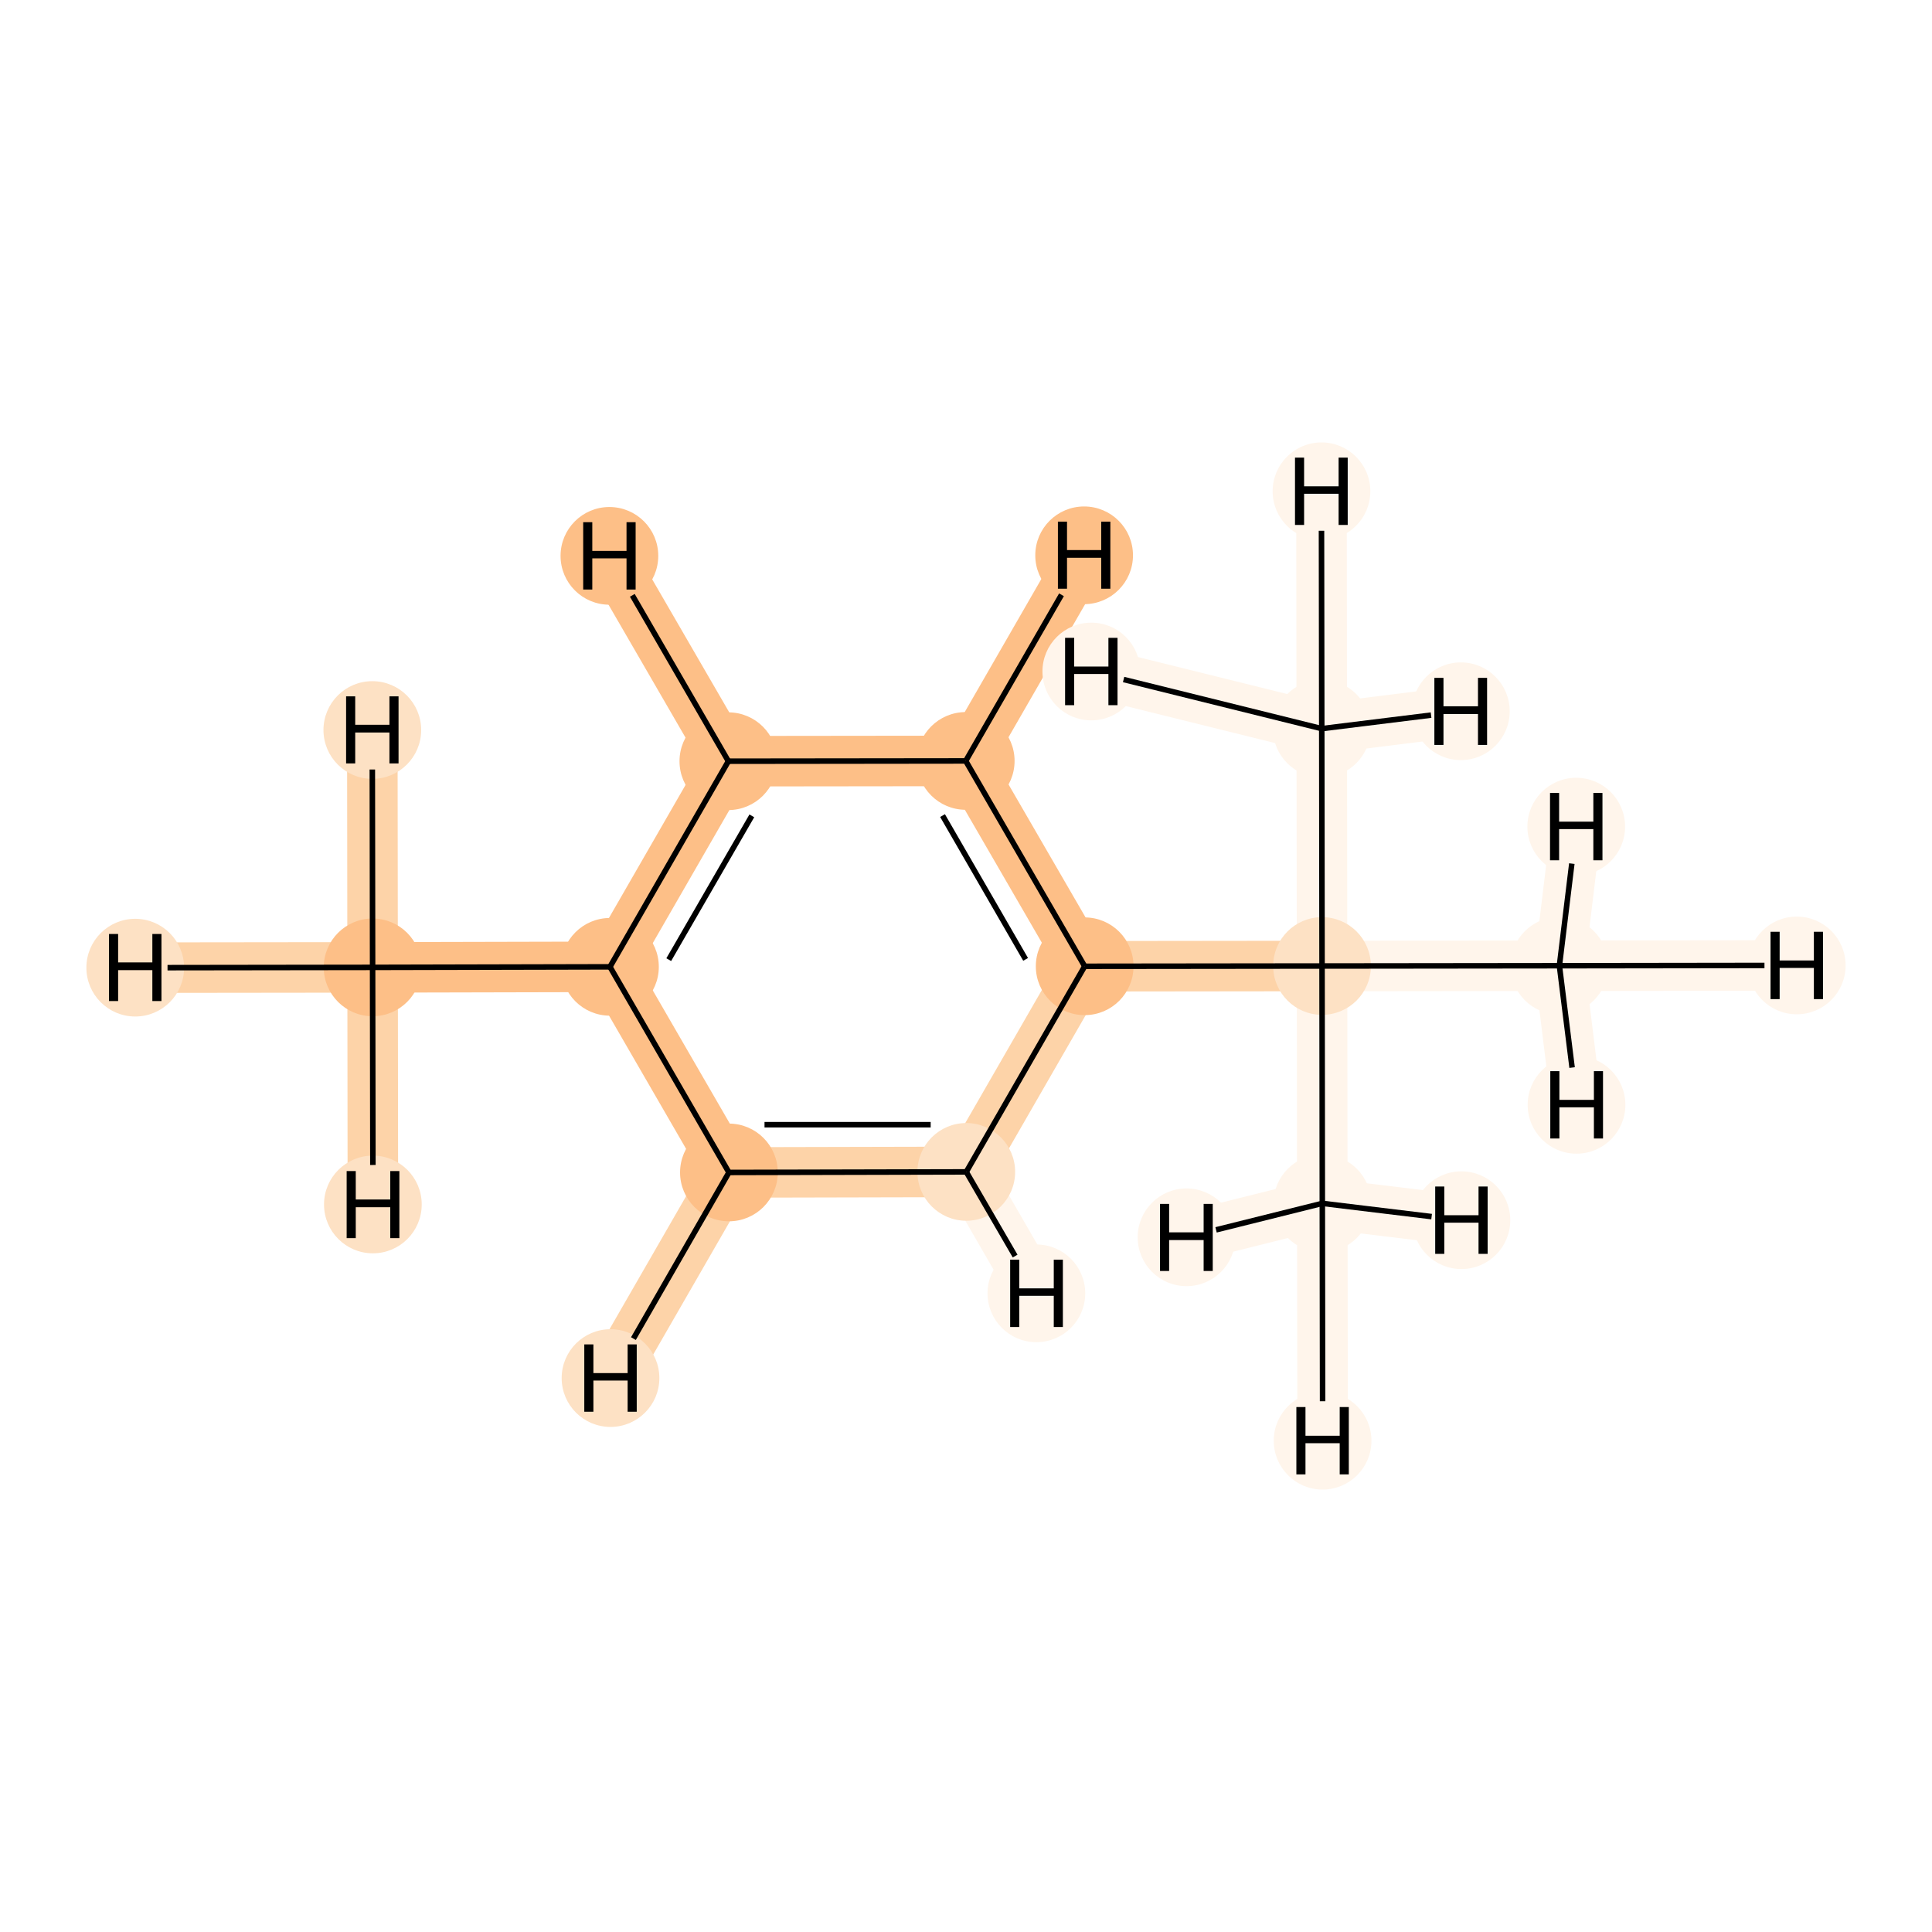 <?xml version='1.0' encoding='iso-8859-1'?>
<svg version='1.1' baseProfile='full'
              xmlns='http://www.w3.org/2000/svg'
                      xmlns:rdkit='http://www.rdkit.org/xml'
                      xmlns:xlink='http://www.w3.org/1999/xlink'
                  xml:space='preserve'
width='700px' height='700px' viewBox='0 0 700 700'>
<!-- END OF HEADER -->
<rect style='opacity:1.0;fill:#FFFFFF;stroke:none' width='700.0' height='700.0' x='0.0' y='0.0'> </rect>
<path d='M 135.0,350.5 L 221.0,350.3' style='fill:none;fill-rule:evenodd;stroke:#FDBF87;stroke-width:18.3px;stroke-linecap:butt;stroke-linejoin:miter;stroke-opacity:1' />
<path d='M 135.0,350.5 L 49.0,350.6' style='fill:none;fill-rule:evenodd;stroke:#FDD3A8;stroke-width:18.3px;stroke-linecap:butt;stroke-linejoin:miter;stroke-opacity:1' />
<path d='M 135.0,350.5 L 134.9,264.5' style='fill:none;fill-rule:evenodd;stroke:#FDD3A8;stroke-width:18.3px;stroke-linecap:butt;stroke-linejoin:miter;stroke-opacity:1' />
<path d='M 135.0,350.5 L 135.1,436.4' style='fill:none;fill-rule:evenodd;stroke:#FDD3A8;stroke-width:18.3px;stroke-linecap:butt;stroke-linejoin:miter;stroke-opacity:1' />
<path d='M 221.0,350.3 L 263.9,275.8' style='fill:none;fill-rule:evenodd;stroke:#FDBF87;stroke-width:18.3px;stroke-linecap:butt;stroke-linejoin:miter;stroke-opacity:1' />
<path d='M 221.0,350.3 L 264.1,424.8' style='fill:none;fill-rule:evenodd;stroke:#FDBF87;stroke-width:18.3px;stroke-linecap:butt;stroke-linejoin:miter;stroke-opacity:1' />
<path d='M 263.9,275.8 L 349.9,275.7' style='fill:none;fill-rule:evenodd;stroke:#FDBF87;stroke-width:18.3px;stroke-linecap:butt;stroke-linejoin:miter;stroke-opacity:1' />
<path d='M 263.9,275.8 L 220.8,201.4' style='fill:none;fill-rule:evenodd;stroke:#FDBF87;stroke-width:18.3px;stroke-linecap:butt;stroke-linejoin:miter;stroke-opacity:1' />
<path d='M 349.9,275.7 L 393.0,350.1' style='fill:none;fill-rule:evenodd;stroke:#FDBF87;stroke-width:18.3px;stroke-linecap:butt;stroke-linejoin:miter;stroke-opacity:1' />
<path d='M 349.9,275.7 L 392.8,201.2' style='fill:none;fill-rule:evenodd;stroke:#FDBF87;stroke-width:18.3px;stroke-linecap:butt;stroke-linejoin:miter;stroke-opacity:1' />
<path d='M 393.0,350.1 L 350.1,424.6' style='fill:none;fill-rule:evenodd;stroke:#FDD3A8;stroke-width:18.3px;stroke-linecap:butt;stroke-linejoin:miter;stroke-opacity:1' />
<path d='M 393.0,350.1 L 479.0,350.0' style='fill:none;fill-rule:evenodd;stroke:#FDD3A8;stroke-width:18.3px;stroke-linecap:butt;stroke-linejoin:miter;stroke-opacity:1' />
<path d='M 350.1,424.6 L 264.1,424.8' style='fill:none;fill-rule:evenodd;stroke:#FDD3A8;stroke-width:18.3px;stroke-linecap:butt;stroke-linejoin:miter;stroke-opacity:1' />
<path d='M 350.1,424.6 L 375.5,468.6' style='fill:none;fill-rule:evenodd;stroke:#FFF5EB;stroke-width:18.3px;stroke-linecap:butt;stroke-linejoin:miter;stroke-opacity:1' />
<path d='M 264.1,424.8 L 221.2,499.3' style='fill:none;fill-rule:evenodd;stroke:#FDD3A8;stroke-width:18.3px;stroke-linecap:butt;stroke-linejoin:miter;stroke-opacity:1' />
<path d='M 479.0,350.0 L 565.0,349.9' style='fill:none;fill-rule:evenodd;stroke:#FFF5EB;stroke-width:18.3px;stroke-linecap:butt;stroke-linejoin:miter;stroke-opacity:1' />
<path d='M 479.0,350.0 L 479.1,436.0' style='fill:none;fill-rule:evenodd;stroke:#FFF5EB;stroke-width:18.3px;stroke-linecap:butt;stroke-linejoin:miter;stroke-opacity:1' />
<path d='M 479.0,350.0 L 478.9,264.0' style='fill:none;fill-rule:evenodd;stroke:#FFF5EB;stroke-width:18.3px;stroke-linecap:butt;stroke-linejoin:miter;stroke-opacity:1' />
<path d='M 565.0,349.9 L 651.0,349.8' style='fill:none;fill-rule:evenodd;stroke:#FFF5EB;stroke-width:18.3px;stroke-linecap:butt;stroke-linejoin:miter;stroke-opacity:1' />
<path d='M 565.0,349.9 L 571.1,299.5' style='fill:none;fill-rule:evenodd;stroke:#FFF5EB;stroke-width:18.3px;stroke-linecap:butt;stroke-linejoin:miter;stroke-opacity:1' />
<path d='M 565.0,349.9 L 571.2,400.3' style='fill:none;fill-rule:evenodd;stroke:#FFF5EB;stroke-width:18.3px;stroke-linecap:butt;stroke-linejoin:miter;stroke-opacity:1' />
<path d='M 479.1,436.0 L 479.2,522.0' style='fill:none;fill-rule:evenodd;stroke:#FFF5EB;stroke-width:18.3px;stroke-linecap:butt;stroke-linejoin:miter;stroke-opacity:1' />
<path d='M 479.1,436.0 L 529.5,442.1' style='fill:none;fill-rule:evenodd;stroke:#FFF5EB;stroke-width:18.3px;stroke-linecap:butt;stroke-linejoin:miter;stroke-opacity:1' />
<path d='M 479.1,436.0 L 429.9,448.3' style='fill:none;fill-rule:evenodd;stroke:#FFF5EB;stroke-width:18.3px;stroke-linecap:butt;stroke-linejoin:miter;stroke-opacity:1' />
<path d='M 478.9,264.0 L 478.8,178.0' style='fill:none;fill-rule:evenodd;stroke:#FFF5EB;stroke-width:18.3px;stroke-linecap:butt;stroke-linejoin:miter;stroke-opacity:1' />
<path d='M 478.9,264.0 L 529.3,257.7' style='fill:none;fill-rule:evenodd;stroke:#FFF5EB;stroke-width:18.3px;stroke-linecap:butt;stroke-linejoin:miter;stroke-opacity:1' />
<path d='M 478.9,264.0 L 395.4,243.3' style='fill:none;fill-rule:evenodd;stroke:#FFF5EB;stroke-width:18.3px;stroke-linecap:butt;stroke-linejoin:miter;stroke-opacity:1' />
<ellipse cx='135.0' cy='350.5' rx='17.2' ry='17.2'  style='fill:#FDBF87;fill-rule:evenodd;stroke:#FDBF87;stroke-width:1.0px;stroke-linecap:butt;stroke-linejoin:miter;stroke-opacity:1' />
<ellipse cx='221.0' cy='350.3' rx='17.2' ry='17.2'  style='fill:#FDBF87;fill-rule:evenodd;stroke:#FDBF87;stroke-width:1.0px;stroke-linecap:butt;stroke-linejoin:miter;stroke-opacity:1' />
<ellipse cx='263.9' cy='275.8' rx='17.2' ry='17.2'  style='fill:#FDBF87;fill-rule:evenodd;stroke:#FDBF87;stroke-width:1.0px;stroke-linecap:butt;stroke-linejoin:miter;stroke-opacity:1' />
<ellipse cx='349.9' cy='275.7' rx='17.2' ry='17.2'  style='fill:#FDBF87;fill-rule:evenodd;stroke:#FDBF87;stroke-width:1.0px;stroke-linecap:butt;stroke-linejoin:miter;stroke-opacity:1' />
<ellipse cx='393.0' cy='350.1' rx='17.2' ry='17.2'  style='fill:#FDBF87;fill-rule:evenodd;stroke:#FDBF87;stroke-width:1.0px;stroke-linecap:butt;stroke-linejoin:miter;stroke-opacity:1' />
<ellipse cx='350.1' cy='424.6' rx='17.2' ry='17.2'  style='fill:#FDE1C4;fill-rule:evenodd;stroke:#FDE1C4;stroke-width:1.0px;stroke-linecap:butt;stroke-linejoin:miter;stroke-opacity:1' />
<ellipse cx='264.1' cy='424.8' rx='17.2' ry='17.2'  style='fill:#FDBF87;fill-rule:evenodd;stroke:#FDBF87;stroke-width:1.0px;stroke-linecap:butt;stroke-linejoin:miter;stroke-opacity:1' />
<ellipse cx='479.0' cy='350.0' rx='17.2' ry='17.2'  style='fill:#FDE1C4;fill-rule:evenodd;stroke:#FDE1C4;stroke-width:1.0px;stroke-linecap:butt;stroke-linejoin:miter;stroke-opacity:1' />
<ellipse cx='565.0' cy='349.9' rx='17.2' ry='17.2'  style='fill:#FFF5EB;fill-rule:evenodd;stroke:#FFF5EB;stroke-width:1.0px;stroke-linecap:butt;stroke-linejoin:miter;stroke-opacity:1' />
<ellipse cx='479.1' cy='436.0' rx='17.2' ry='17.2'  style='fill:#FFF5EB;fill-rule:evenodd;stroke:#FFF5EB;stroke-width:1.0px;stroke-linecap:butt;stroke-linejoin:miter;stroke-opacity:1' />
<ellipse cx='478.9' cy='264.0' rx='17.2' ry='17.2'  style='fill:#FFF5EB;fill-rule:evenodd;stroke:#FFF5EB;stroke-width:1.0px;stroke-linecap:butt;stroke-linejoin:miter;stroke-opacity:1' />
<ellipse cx='49.0' cy='350.6' rx='17.2' ry='17.2'  style='fill:#FDE1C4;fill-rule:evenodd;stroke:#FDE1C4;stroke-width:1.0px;stroke-linecap:butt;stroke-linejoin:miter;stroke-opacity:1' />
<ellipse cx='134.9' cy='264.5' rx='17.2' ry='17.2'  style='fill:#FDE1C4;fill-rule:evenodd;stroke:#FDE1C4;stroke-width:1.0px;stroke-linecap:butt;stroke-linejoin:miter;stroke-opacity:1' />
<ellipse cx='135.1' cy='436.4' rx='17.2' ry='17.2'  style='fill:#FDE1C4;fill-rule:evenodd;stroke:#FDE1C4;stroke-width:1.0px;stroke-linecap:butt;stroke-linejoin:miter;stroke-opacity:1' />
<ellipse cx='220.8' cy='201.4' rx='17.2' ry='17.2'  style='fill:#FDBF87;fill-rule:evenodd;stroke:#FDBF87;stroke-width:1.0px;stroke-linecap:butt;stroke-linejoin:miter;stroke-opacity:1' />
<ellipse cx='392.8' cy='201.2' rx='17.2' ry='17.2'  style='fill:#FDBF87;fill-rule:evenodd;stroke:#FDBF87;stroke-width:1.0px;stroke-linecap:butt;stroke-linejoin:miter;stroke-opacity:1' />
<ellipse cx='375.5' cy='468.6' rx='17.2' ry='17.2'  style='fill:#FFF5EB;fill-rule:evenodd;stroke:#FFF5EB;stroke-width:1.0px;stroke-linecap:butt;stroke-linejoin:miter;stroke-opacity:1' />
<ellipse cx='221.2' cy='499.3' rx='17.2' ry='17.2'  style='fill:#FDE1C4;fill-rule:evenodd;stroke:#FDE1C4;stroke-width:1.0px;stroke-linecap:butt;stroke-linejoin:miter;stroke-opacity:1' />
<ellipse cx='651.0' cy='349.8' rx='17.2' ry='17.2'  style='fill:#FFF5EB;fill-rule:evenodd;stroke:#FFF5EB;stroke-width:1.0px;stroke-linecap:butt;stroke-linejoin:miter;stroke-opacity:1' />
<ellipse cx='571.1' cy='299.5' rx='17.2' ry='17.2'  style='fill:#FFF5EB;fill-rule:evenodd;stroke:#FFF5EB;stroke-width:1.0px;stroke-linecap:butt;stroke-linejoin:miter;stroke-opacity:1' />
<ellipse cx='571.2' cy='400.3' rx='17.2' ry='17.2'  style='fill:#FFF5EB;fill-rule:evenodd;stroke:#FFF5EB;stroke-width:1.0px;stroke-linecap:butt;stroke-linejoin:miter;stroke-opacity:1' />
<ellipse cx='479.2' cy='522.0' rx='17.2' ry='17.2'  style='fill:#FFF5EB;fill-rule:evenodd;stroke:#FFF5EB;stroke-width:1.0px;stroke-linecap:butt;stroke-linejoin:miter;stroke-opacity:1' />
<ellipse cx='529.5' cy='442.1' rx='17.2' ry='17.2'  style='fill:#FFF5EB;fill-rule:evenodd;stroke:#FFF5EB;stroke-width:1.0px;stroke-linecap:butt;stroke-linejoin:miter;stroke-opacity:1' />
<ellipse cx='429.9' cy='448.3' rx='17.2' ry='17.2'  style='fill:#FFF5EB;fill-rule:evenodd;stroke:#FFF5EB;stroke-width:1.0px;stroke-linecap:butt;stroke-linejoin:miter;stroke-opacity:1' />
<ellipse cx='478.8' cy='178.0' rx='17.2' ry='17.2'  style='fill:#FFF5EB;fill-rule:evenodd;stroke:#FFF5EB;stroke-width:1.0px;stroke-linecap:butt;stroke-linejoin:miter;stroke-opacity:1' />
<ellipse cx='529.3' cy='257.7' rx='17.2' ry='17.2'  style='fill:#FFF5EB;fill-rule:evenodd;stroke:#FFF5EB;stroke-width:1.0px;stroke-linecap:butt;stroke-linejoin:miter;stroke-opacity:1' />
<ellipse cx='395.4' cy='243.3' rx='17.2' ry='17.2'  style='fill:#FFF5EB;fill-rule:evenodd;stroke:#FFF5EB;stroke-width:1.0px;stroke-linecap:butt;stroke-linejoin:miter;stroke-opacity:1' />
<path class='bond-0 atom-0 atom-1' d='M 135.0,350.5 L 221.0,350.3' style='fill:none;fill-rule:evenodd;stroke:#000000;stroke-width:2.0px;stroke-linecap:butt;stroke-linejoin:miter;stroke-opacity:1' />
<path class='bond-11 atom-0 atom-11' d='M 135.0,350.5 L 60.7,350.6' style='fill:none;fill-rule:evenodd;stroke:#000000;stroke-width:2.0px;stroke-linecap:butt;stroke-linejoin:miter;stroke-opacity:1' />
<path class='bond-12 atom-0 atom-12' d='M 135.0,350.5 L 134.9,278.8' style='fill:none;fill-rule:evenodd;stroke:#000000;stroke-width:2.0px;stroke-linecap:butt;stroke-linejoin:miter;stroke-opacity:1' />
<path class='bond-13 atom-0 atom-13' d='M 135.0,350.5 L 135.1,422.1' style='fill:none;fill-rule:evenodd;stroke:#000000;stroke-width:2.0px;stroke-linecap:butt;stroke-linejoin:miter;stroke-opacity:1' />
<path class='bond-1 atom-1 atom-2' d='M 221.0,350.3 L 263.9,275.8' style='fill:none;fill-rule:evenodd;stroke:#000000;stroke-width:2.0px;stroke-linecap:butt;stroke-linejoin:miter;stroke-opacity:1' />
<path class='bond-1 atom-1 atom-2' d='M 242.3,347.7 L 272.4,295.6' style='fill:none;fill-rule:evenodd;stroke:#000000;stroke-width:2.0px;stroke-linecap:butt;stroke-linejoin:miter;stroke-opacity:1' />
<path class='bond-10 atom-6 atom-1' d='M 264.1,424.8 L 221.0,350.3' style='fill:none;fill-rule:evenodd;stroke:#000000;stroke-width:2.0px;stroke-linecap:butt;stroke-linejoin:miter;stroke-opacity:1' />
<path class='bond-2 atom-2 atom-3' d='M 263.9,275.8 L 349.9,275.7' style='fill:none;fill-rule:evenodd;stroke:#000000;stroke-width:2.0px;stroke-linecap:butt;stroke-linejoin:miter;stroke-opacity:1' />
<path class='bond-14 atom-2 atom-14' d='M 263.9,275.8 L 229.1,215.7' style='fill:none;fill-rule:evenodd;stroke:#000000;stroke-width:2.0px;stroke-linecap:butt;stroke-linejoin:miter;stroke-opacity:1' />
<path class='bond-3 atom-3 atom-4' d='M 349.9,275.7 L 393.0,350.1' style='fill:none;fill-rule:evenodd;stroke:#000000;stroke-width:2.0px;stroke-linecap:butt;stroke-linejoin:miter;stroke-opacity:1' />
<path class='bond-3 atom-3 atom-4' d='M 341.5,295.5 L 371.6,347.6' style='fill:none;fill-rule:evenodd;stroke:#000000;stroke-width:2.0px;stroke-linecap:butt;stroke-linejoin:miter;stroke-opacity:1' />
<path class='bond-15 atom-3 atom-15' d='M 349.9,275.7 L 384.6,215.5' style='fill:none;fill-rule:evenodd;stroke:#000000;stroke-width:2.0px;stroke-linecap:butt;stroke-linejoin:miter;stroke-opacity:1' />
<path class='bond-4 atom-4 atom-5' d='M 393.0,350.1 L 350.1,424.6' style='fill:none;fill-rule:evenodd;stroke:#000000;stroke-width:2.0px;stroke-linecap:butt;stroke-linejoin:miter;stroke-opacity:1' />
<path class='bond-6 atom-4 atom-7' d='M 393.0,350.1 L 479.0,350.0' style='fill:none;fill-rule:evenodd;stroke:#000000;stroke-width:2.0px;stroke-linecap:butt;stroke-linejoin:miter;stroke-opacity:1' />
<path class='bond-5 atom-5 atom-6' d='M 350.1,424.6 L 264.1,424.8' style='fill:none;fill-rule:evenodd;stroke:#000000;stroke-width:2.0px;stroke-linecap:butt;stroke-linejoin:miter;stroke-opacity:1' />
<path class='bond-5 atom-5 atom-6' d='M 337.2,407.5 L 277.0,407.5' style='fill:none;fill-rule:evenodd;stroke:#000000;stroke-width:2.0px;stroke-linecap:butt;stroke-linejoin:miter;stroke-opacity:1' />
<path class='bond-16 atom-5 atom-16' d='M 350.1,424.6 L 367.8,455.1' style='fill:none;fill-rule:evenodd;stroke:#000000;stroke-width:2.0px;stroke-linecap:butt;stroke-linejoin:miter;stroke-opacity:1' />
<path class='bond-17 atom-6 atom-17' d='M 264.1,424.8 L 229.5,485.0' style='fill:none;fill-rule:evenodd;stroke:#000000;stroke-width:2.0px;stroke-linecap:butt;stroke-linejoin:miter;stroke-opacity:1' />
<path class='bond-7 atom-7 atom-8' d='M 479.0,350.0 L 565.0,349.9' style='fill:none;fill-rule:evenodd;stroke:#000000;stroke-width:2.0px;stroke-linecap:butt;stroke-linejoin:miter;stroke-opacity:1' />
<path class='bond-8 atom-7 atom-9' d='M 479.0,350.0 L 479.1,436.0' style='fill:none;fill-rule:evenodd;stroke:#000000;stroke-width:2.0px;stroke-linecap:butt;stroke-linejoin:miter;stroke-opacity:1' />
<path class='bond-9 atom-7 atom-10' d='M 479.0,350.0 L 478.9,264.0' style='fill:none;fill-rule:evenodd;stroke:#000000;stroke-width:2.0px;stroke-linecap:butt;stroke-linejoin:miter;stroke-opacity:1' />
<path class='bond-18 atom-8 atom-18' d='M 565.0,349.9 L 639.3,349.8' style='fill:none;fill-rule:evenodd;stroke:#000000;stroke-width:2.0px;stroke-linecap:butt;stroke-linejoin:miter;stroke-opacity:1' />
<path class='bond-19 atom-8 atom-19' d='M 565.0,349.9 L 569.5,312.9' style='fill:none;fill-rule:evenodd;stroke:#000000;stroke-width:2.0px;stroke-linecap:butt;stroke-linejoin:miter;stroke-opacity:1' />
<path class='bond-20 atom-8 atom-20' d='M 565.0,349.9 L 569.6,386.8' style='fill:none;fill-rule:evenodd;stroke:#000000;stroke-width:2.0px;stroke-linecap:butt;stroke-linejoin:miter;stroke-opacity:1' />
<path class='bond-21 atom-9 atom-21' d='M 479.1,436.0 L 479.2,507.7' style='fill:none;fill-rule:evenodd;stroke:#000000;stroke-width:2.0px;stroke-linecap:butt;stroke-linejoin:miter;stroke-opacity:1' />
<path class='bond-22 atom-9 atom-22' d='M 479.1,436.0 L 518.7,440.8' style='fill:none;fill-rule:evenodd;stroke:#000000;stroke-width:2.0px;stroke-linecap:butt;stroke-linejoin:miter;stroke-opacity:1' />
<path class='bond-23 atom-9 atom-23' d='M 479.1,436.0 L 440.6,445.6' style='fill:none;fill-rule:evenodd;stroke:#000000;stroke-width:2.0px;stroke-linecap:butt;stroke-linejoin:miter;stroke-opacity:1' />
<path class='bond-24 atom-10 atom-24' d='M 478.9,264.0 L 478.8,192.3' style='fill:none;fill-rule:evenodd;stroke:#000000;stroke-width:2.0px;stroke-linecap:butt;stroke-linejoin:miter;stroke-opacity:1' />
<path class='bond-25 atom-10 atom-25' d='M 478.9,264.0 L 518.5,259.1' style='fill:none;fill-rule:evenodd;stroke:#000000;stroke-width:2.0px;stroke-linecap:butt;stroke-linejoin:miter;stroke-opacity:1' />
<path class='bond-26 atom-10 atom-26' d='M 478.9,264.0 L 407.1,246.2' style='fill:none;fill-rule:evenodd;stroke:#000000;stroke-width:2.0px;stroke-linecap:butt;stroke-linejoin:miter;stroke-opacity:1' />
<path  class='atom-11' d='M 39.5 338.4
L 42.8 338.4
L 42.8 348.7
L 55.2 348.7
L 55.2 338.4
L 58.5 338.4
L 58.5 362.7
L 55.2 362.7
L 55.2 351.5
L 42.8 351.5
L 42.8 362.7
L 39.5 362.7
L 39.5 338.4
' fill='#000000'/>
<path  class='atom-12' d='M 125.4 252.3
L 128.7 252.3
L 128.7 262.6
L 141.1 262.6
L 141.1 252.3
L 144.4 252.3
L 144.4 276.6
L 141.1 276.6
L 141.1 265.4
L 128.7 265.4
L 128.7 276.6
L 125.4 276.6
L 125.4 252.3
' fill='#000000'/>
<path  class='atom-13' d='M 125.6 424.3
L 128.9 424.3
L 128.9 434.6
L 141.4 434.6
L 141.4 424.3
L 144.7 424.3
L 144.7 448.6
L 141.4 448.6
L 141.4 437.4
L 128.9 437.4
L 128.9 448.6
L 125.6 448.6
L 125.6 424.3
' fill='#000000'/>
<path  class='atom-14' d='M 211.3 189.2
L 214.6 189.2
L 214.6 199.6
L 227.0 199.6
L 227.0 189.2
L 230.3 189.2
L 230.3 213.6
L 227.0 213.6
L 227.0 202.3
L 214.6 202.3
L 214.6 213.6
L 211.3 213.6
L 211.3 189.2
' fill='#000000'/>
<path  class='atom-15' d='M 383.3 189.0
L 386.6 189.0
L 386.6 199.3
L 399.0 199.3
L 399.0 189.0
L 402.3 189.0
L 402.3 213.3
L 399.0 213.3
L 399.0 202.1
L 386.6 202.1
L 386.6 213.3
L 383.3 213.3
L 383.3 189.0
' fill='#000000'/>
<path  class='atom-16' d='M 366.0 456.4
L 369.3 456.4
L 369.3 466.8
L 381.8 466.8
L 381.8 456.4
L 385.1 456.4
L 385.1 480.8
L 381.8 480.8
L 381.8 469.5
L 369.3 469.5
L 369.3 480.8
L 366.0 480.8
L 366.0 456.4
' fill='#000000'/>
<path  class='atom-17' d='M 211.7 487.1
L 215.0 487.1
L 215.0 497.5
L 227.4 497.5
L 227.4 487.1
L 230.7 487.1
L 230.7 511.5
L 227.4 511.5
L 227.4 500.2
L 215.0 500.2
L 215.0 511.5
L 211.7 511.5
L 211.7 487.1
' fill='#000000'/>
<path  class='atom-18' d='M 641.5 337.6
L 644.8 337.6
L 644.8 348.0
L 657.2 348.0
L 657.2 337.6
L 660.5 337.6
L 660.5 362.0
L 657.2 362.0
L 657.2 350.7
L 644.8 350.7
L 644.8 362.0
L 641.5 362.0
L 641.5 337.6
' fill='#000000'/>
<path  class='atom-19' d='M 561.6 287.3
L 564.9 287.3
L 564.9 297.7
L 577.3 297.7
L 577.3 287.3
L 580.6 287.3
L 580.6 311.7
L 577.3 311.7
L 577.3 300.4
L 564.9 300.4
L 564.9 311.7
L 561.6 311.7
L 561.6 287.3
' fill='#000000'/>
<path  class='atom-20' d='M 561.7 388.1
L 565.0 388.1
L 565.0 398.5
L 577.5 398.5
L 577.5 388.1
L 580.8 388.1
L 580.8 412.5
L 577.5 412.5
L 577.5 401.2
L 565.0 401.2
L 565.0 412.5
L 561.7 412.5
L 561.7 388.1
' fill='#000000'/>
<path  class='atom-21' d='M 469.7 509.8
L 473.0 509.8
L 473.0 520.2
L 485.4 520.2
L 485.4 509.8
L 488.7 509.8
L 488.7 534.2
L 485.4 534.2
L 485.4 522.9
L 473.0 522.9
L 473.0 534.2
L 469.7 534.2
L 469.7 509.8
' fill='#000000'/>
<path  class='atom-22' d='M 520.0 429.9
L 523.3 429.9
L 523.3 440.3
L 535.7 440.3
L 535.7 429.9
L 539.0 429.9
L 539.0 454.3
L 535.7 454.3
L 535.7 443.0
L 523.3 443.0
L 523.3 454.3
L 520.0 454.3
L 520.0 429.9
' fill='#000000'/>
<path  class='atom-23' d='M 420.3 436.2
L 423.6 436.2
L 423.6 446.5
L 436.1 446.5
L 436.1 436.2
L 439.4 436.2
L 439.4 460.5
L 436.1 460.5
L 436.1 449.3
L 423.6 449.3
L 423.6 460.5
L 420.3 460.5
L 420.3 436.2
' fill='#000000'/>
<path  class='atom-24' d='M 469.2 165.8
L 472.5 165.8
L 472.5 176.2
L 485.0 176.2
L 485.0 165.8
L 488.3 165.8
L 488.3 190.2
L 485.0 190.2
L 485.0 178.9
L 472.5 178.9
L 472.5 190.2
L 469.2 190.2
L 469.2 165.8
' fill='#000000'/>
<path  class='atom-25' d='M 519.7 245.6
L 523.0 245.6
L 523.0 255.9
L 535.5 255.9
L 535.5 245.6
L 538.8 245.6
L 538.8 269.9
L 535.5 269.9
L 535.5 258.7
L 523.0 258.7
L 523.0 269.9
L 519.7 269.9
L 519.7 245.6
' fill='#000000'/>
<path  class='atom-26' d='M 385.9 231.1
L 389.2 231.1
L 389.2 241.5
L 401.6 241.5
L 401.6 231.1
L 404.9 231.1
L 404.9 255.5
L 401.6 255.5
L 401.6 244.2
L 389.2 244.2
L 389.2 255.5
L 385.9 255.5
L 385.9 231.1
' fill='#000000'/>
</svg>
